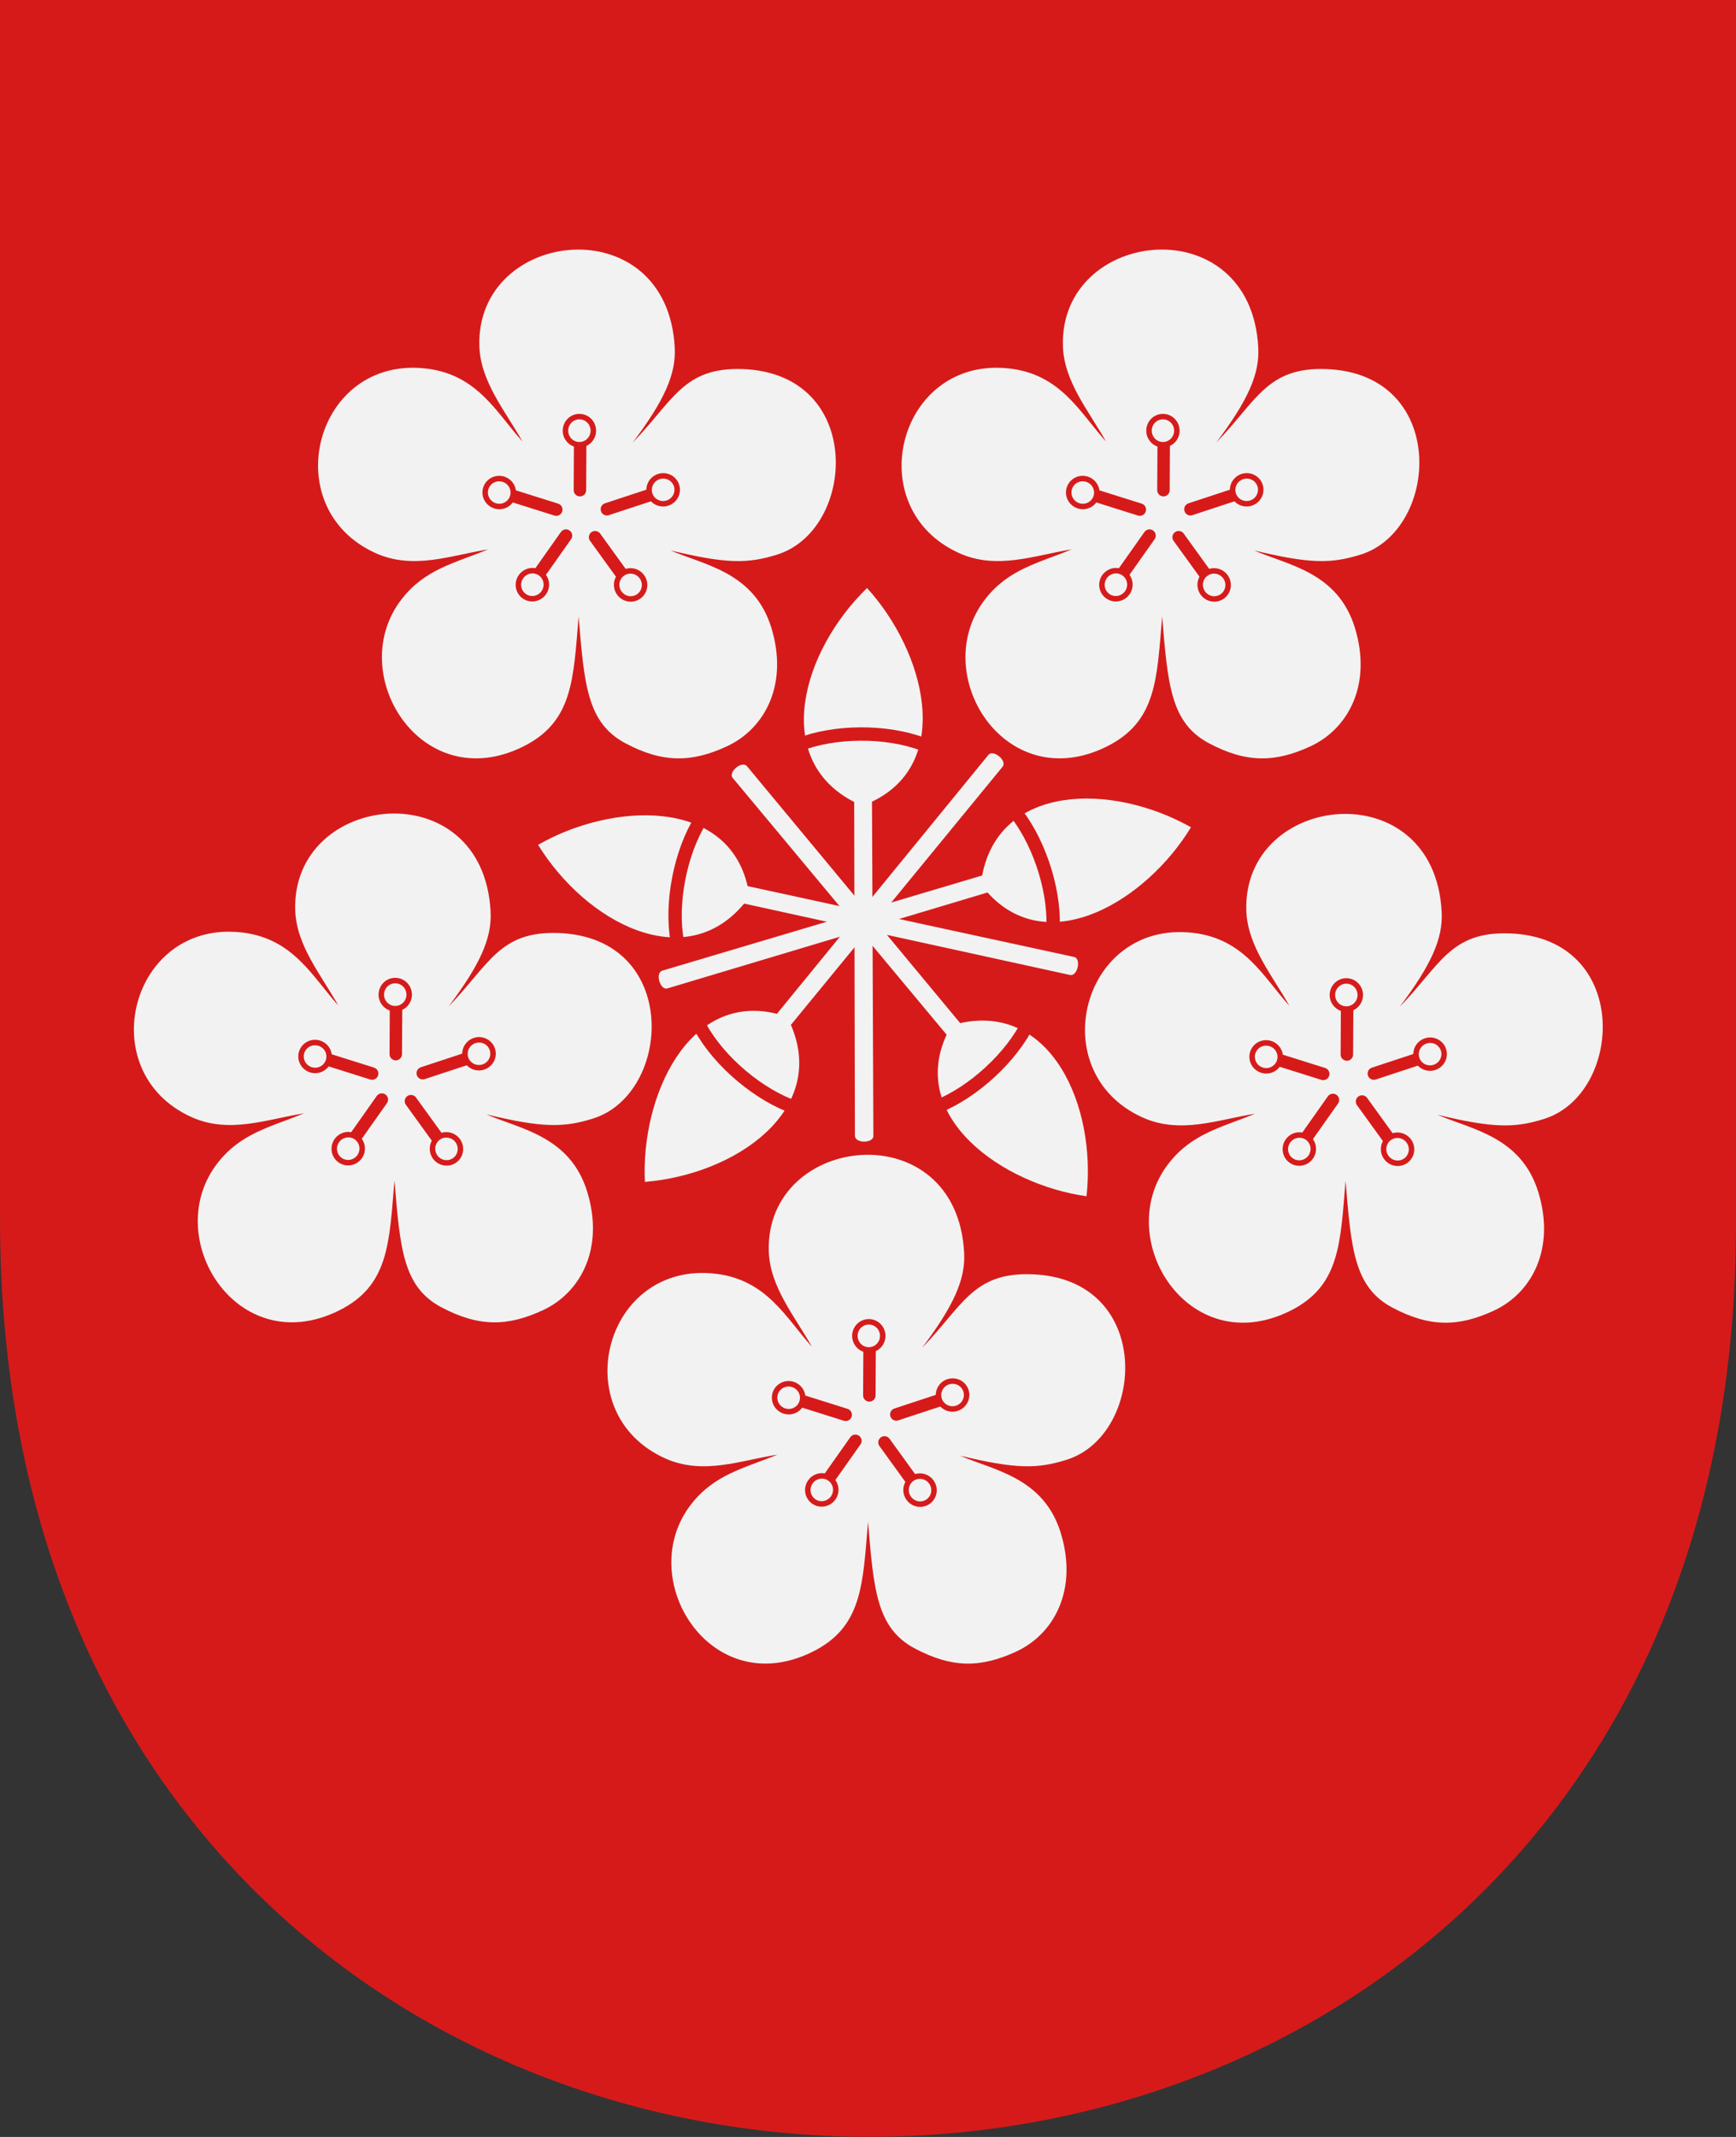 <?xml version="1.0" encoding="UTF-8" standalone="no"?>
<!-- Created with Inkscape (http://www.inkscape.org/) -->

<svg
   xmlns:dc="http://purl.org/dc/elements/1.1/"
   xmlns:cc="http://creativecommons.org/ns#"
   xmlns:rdf="http://www.w3.org/1999/02/22-rdf-syntax-ns#"
   xmlns:svg="http://www.w3.org/2000/svg"
   xmlns="http://www.w3.org/2000/svg"
   xmlns:xlink="http://www.w3.org/1999/xlink"
   version="1.1"
   width="390"
   height="480"
   id="svg4228">
  <rect width="100%" height="100%" fill="#333333" stroke="none"/>
  <defs
     id="defs4232" />
  <path
     d="M 0.004,0.004 390.011,-0.031 C 389.996,270.003 389.992,273.987 389.992,273.999 390.992,548.632 0.01,548.638 0.007,273.998 L 0.004,0.004 z"
     id="path2902"
     style="fill:#d61a1a;fill-opacity:1;stroke:none" />
  <use
     transform="translate(-41.37,126.675)"
     id="use3988"
     x="0"
     y="0"
     width="390"
     height="480"
     xlink:href="#g3976" />
  <use
     transform="translate(172.298,126.759)"
     id="use3990"
     x="0"
     y="0"
     width="390"
     height="480"
     xlink:href="#g3976" />
  <use
     transform="translate(65.018,203.327)"
     id="use3992"
     x="0"
     y="0"
     width="390"
     height="480"
     xlink:href="#g3976" />
  <use
     transform="translate(131.094,0)"
     id="use3986"
     x="0"
     y="0"
     width="390"
     height="480"
     xlink:href="#g3976" />
  <g
     id="g3976">
    <path
       d="m 117.382,99.188 c -3.903,-6.925 -9.444,-13.496 -9.689,-21.42 -0.821,-26.623 42.276,-31.3 43.891,0.35 0.305,5.98 -2.373,11.887 -9.455,21.303 9.142,-9.397 11.4,-17.009 24.747,-16.518 27.4,1.01 25.554,36.092 7.704,41.673 -6.631,2.073 -11.395,2.078 -23.93,-0.934 7.593,3.292 18.815,4.875 22.646,17.393 3.863,12.623 -1.407,22.65 -10.034,26.625 -7.713,3.554 -14.198,3.849 -22.767,-0.711 -8.569,-4.56 -9.246,-13.106 -10.506,-28.483 -1.187,14.114 -1.22,23.728 -12.607,29.3 -22.873,11.19 -40.127,-16.644 -27.082,-33.268 5.183,-6.605 11.666,-7.967 19.377,-11.089 -8.308,1.289 -16.765,4.699 -25.331,0.817 -22.467,-10.181 -13.609,-44.407 11.44,-41.44 11.46,1.358 15.739,9.883 21.595,16.401 z"
       id="path3713-6-3"
       style="fill:#f2f2f2;stroke:none" />
    <g
       id="g3942">
      <path
         d="m 130.281,110.103 0.058,-10.652"
         id="path3715-1-4"
         style="fill:none;stroke:#d61a1a;stroke-width:2.8;stroke-linecap:round;stroke-linejoin:miter;stroke-miterlimit:4;stroke-opacity:1;stroke-dasharray:none" />
      <path
         d="m 133.293,96.737 a 3.129,3.158 0 1 1 -6.258,0 3.129,3.158 0 1 1 6.258,0 z"
         id="path3814-5-8-42"
         style="opacity:0.99;fill:#f2f2f2;fill-opacity:1;fill-rule:nonzero;stroke:#d61a1a;stroke-width:1.228;stroke-linecap:round;stroke-linejoin:round;stroke-miterlimit:4;stroke-opacity:1;stroke-dasharray:none" />
    </g>
    <use
       transform="matrix(0.318,0.948,-0.948,0.318,199.293,-44.134)"
       id="use3946"
       x="0"
       y="0"
       width="390"
       height="480"
       xlink:href="#g3942" />
    <use
       transform="matrix(0.295,-0.956,0.956,0.295,-18.724,206.531)"
       id="use3948"
       x="0"
       y="0"
       width="390"
       height="480"
       xlink:href="#g3942" />
    <use
       transform="matrix(-0.82,-0.572,0.572,-0.82,171.002,285.116)"
       id="use3950"
       x="0"
       y="0"
       width="390"
       height="480"
       xlink:href="#g3942" />
    <use
       transform="matrix(-0.807,0.59,-0.59,-0.807,303.788,132.655)"
       id="use3952"
       x="0"
       y="0"
       width="390"
       height="480"
       xlink:href="#g3942" />
  </g>
  <path
     d="m 194.784,132.083 c -14.716,14.288 -21.469,38.516 -2.887,48.063 l 0.163,74.941 c 0.004,1.828 4.157,1.728 4.15,0.084 L 195.899,180.071 c 18.495,-8.826 11.78,-33.856 -1.115,-47.987 z"
     id="path4005"
     style="fill:#f2f2f2;stroke:none" />
  <use
     transform="matrix(0.283,0.959,-0.959,0.283,339.099,-38.359)"
     id="use4007"
     style="fill:#f2f2f2"
     x="0"
     y="0"
     width="390"
     height="480"
     xlink:href="#path4005" />
  <use
     transform="matrix(-0.771,0.637,-0.637,-0.771,478.41,246.466)"
     id="use4009"
     style="fill:#f2f2f2"
     x="0"
     y="0"
     width="390"
     height="480"
     xlink:href="#path4005" />
  <use
     transform="matrix(-0.772,-0.636,0.636,-0.772,211.25,491.327)"
     id="use4011"
     style="fill:#f2f2f2"
     x="0"
     y="0"
     width="390"
     height="480"
     xlink:href="#path4005" />
  <use
     transform="matrix(0.216,-0.976,0.976,0.216,-50.106,351.345)"
     id="use4013"
     style="fill:#f2f2f2"
     x="0"
     y="0"
     width="390"
     height="480"
     xlink:href="#path4005" />
  <path
     d="m 179.466,167.295 c 7.884,-3.134 19.628,-3.297 28.078,-0.053"
     id="path4047"
     style="fill:none;stroke:#d61a1a;stroke-width:3;stroke-linecap:butt;stroke-linejoin:miter;stroke-miterlimit:4;stroke-opacity:1;stroke-dasharray:none" />
  <use
     transform="matrix(0.32,0.947,-0.947,0.32,328.538,-41.765)"
     id="use4049"
     x="0"
     y="0"
     width="390"
     height="480"
     xlink:href="#path4047" />
  <use
     transform="matrix(0.195,-0.981,0.981,0.195,-46.96,354.841)"
     id="use4051"
     x="0"
     y="0"
     width="390"
     height="480"
     xlink:href="#path4047" />
  <use
     transform="matrix(-0.764,-0.646,0.646,-0.764,207.881,492.606)"
     id="use4053"
     x="0"
     y="0"
     width="390"
     height="480"
     xlink:href="#path4047" />
  <use
     transform="matrix(-0.738,0.675,-0.675,-0.738,476.409,231.992)"
     id="use4055"
     x="0"
     y="0"
     width="390"
     height="480"
     xlink:href="#path4047" />
</svg>
